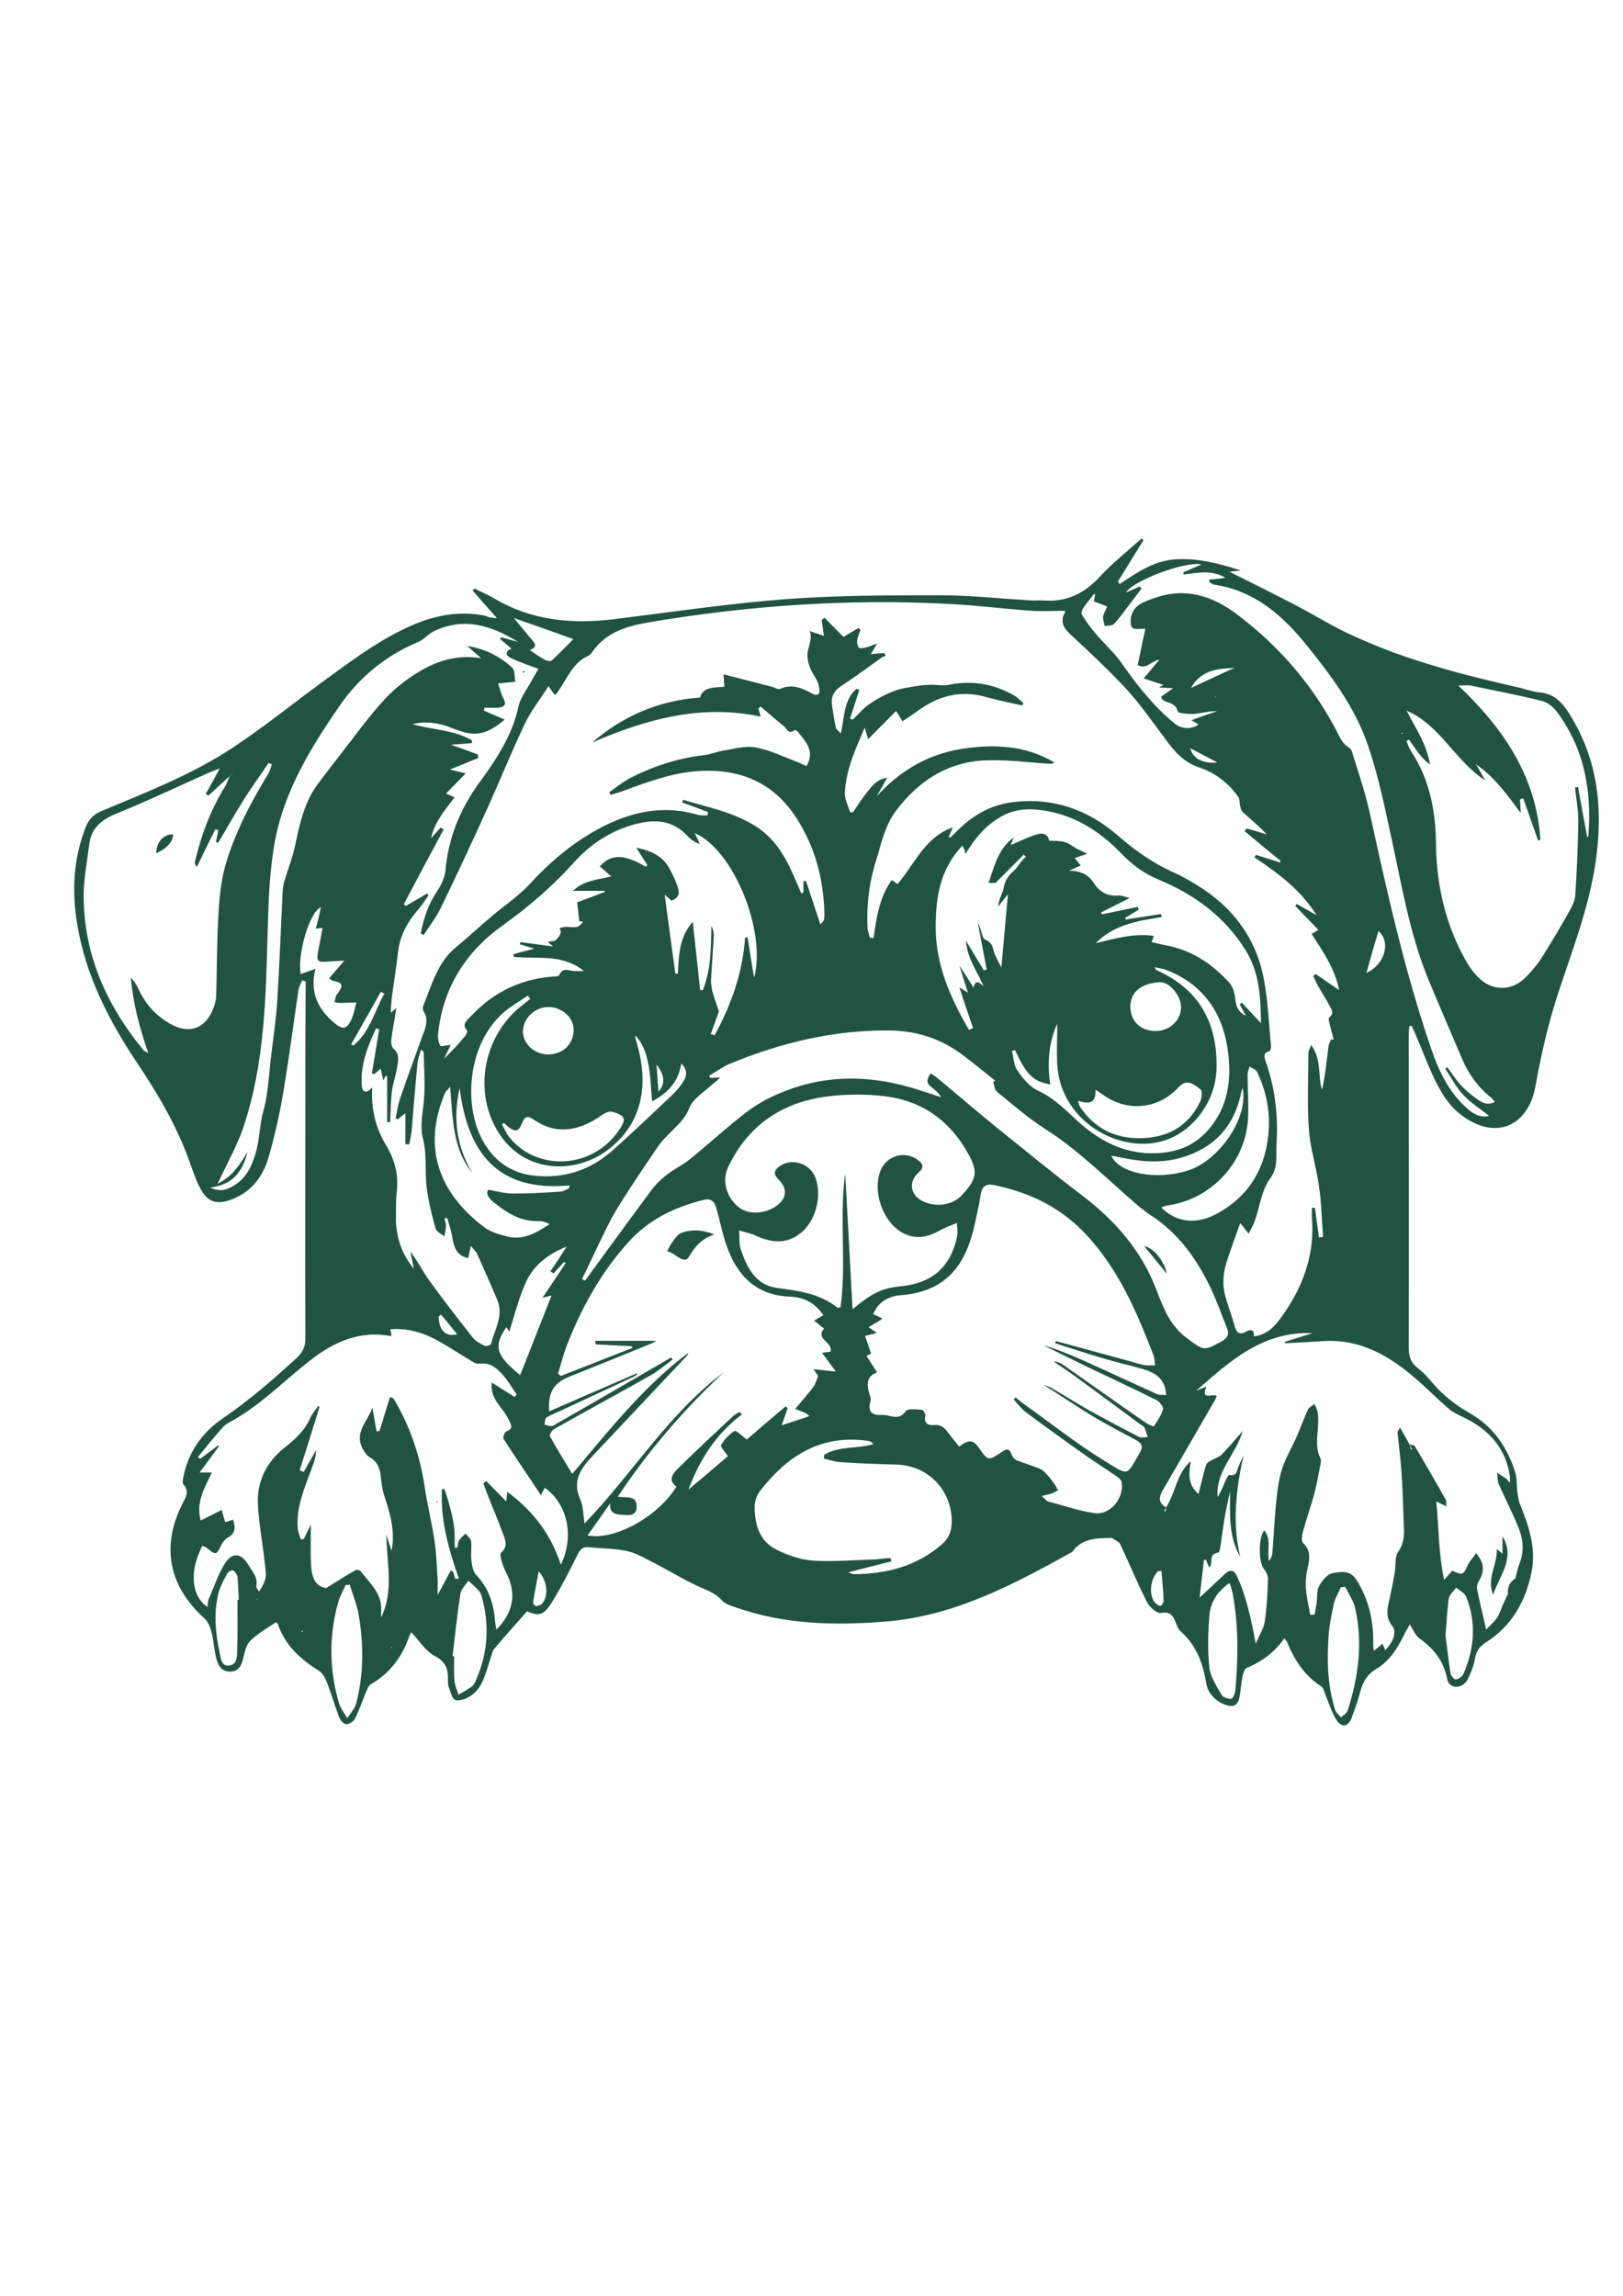 <?xml version="1.0" encoding="utf-8"?>
<!-- Generator: Adobe Illustrator 24.2.3, SVG Export Plug-In . SVG Version: 6.00 Build 0)  -->
<svg version="1.1" id="Layer_1" xmlns="http://www.w3.org/2000/svg" xmlns:xlink="http://www.w3.org/1999/xlink" x="0px" y="0px"
	 viewBox="0 0 595.3 841.9" style="enable-background:new 0 0 595.3 841.9; fill: #215342;" xml:space="preserve">
<g>
	<path d="M182.3,226.7c-3.4-3.8-6.2-7-8.9-10.1c0.2-0.3,0.4-0.5,0.6-0.8c2.3,1.2,4.8,2.2,7,3.5c14,8.4,29.1,9.7,44.8,7.7
		c20.9-2.6,41.7-5.7,62.7-7.3c18.8-1.4,37.8-1.4,56.6-1.4c11.1,0,22.3,1.3,33.4,1.9c1.4,0.1,2.7-0.1,4.1,0
		c8.5,0.7,15.1-2.5,20.8-8.7c4.7-5.1,10.2-9.4,15.3-14c0.2,0.2,0.5,0.4,0.7,0.6c-3.1,5.1-6.3,10.1-9.4,15.2c0.2,0.3,0.5,0.6,0.7,0.9
		c6.4-4.3,12.7-8.7,20.8-9.1c7.9-0.4,15.3,1.4,23.6,4.1c-2.1,0.2-3.3,0.4-4.1,0.5c7.6,3.8,15.5,7.7,23.2,11.7
		c7.4,3.8,14.4,8.3,22,11.7c19.5,9,40.3,14.4,61.2,19.1c2.4,0.6,4.8,1.5,7.3,1.7c5.4,0.5,8.3,3.7,11,8c10.6,16.9,12.4,35.3,9.5,54.6
		c-2.5,16.7-8.6,32.2-13.8,48.1c-3.6,11-6.2,22.4-8.2,33.7c-2.7,14.8-14.6,19.9-26.8,10.9c-5.4-3.9-8.4-9.5-11.1-15.3
		c-2.2-4.9-4.1-9.9-6.2-14.8c-0.4-1-0.9-1.9-1.3-2.9c-0.3,0-0.6,0.1-0.9,0.1c-0.1,1.2-0.2,2.3-0.2,3.5c0,38.1,0.1,76.3,0,114.4
		c0,3.1,0.7,5.5,3.2,7.4c1.8,1.4,3.4,3,4.9,4.8c4,4.9,8.8,8.7,14.4,11.9c8.4,4.8,13.6,12.3,16.5,21.4c0.8,2.4,0.5,5.1,0.9,7.7
		c0.2,1.3,0.3,2.7,0.8,3.9c3.3,8.2,6.2,16.4,4.3,25.5c-2.2,10.5-7.2,19.4-16.4,25.3c-2.4,1.5-3.8,3.2-4.3,6.1
		c-0.4,2.6-1.5,5.3-2.7,7.7c-1.9,3.6-6.8,3.6-7.5-0.2c-1.3-6.7-4.9-11.1-10.2-14.9c-1.4-1-2.2-3.1-3.5-5.1c-0.7,1.3-1.2,2.2-1.7,3
		c-2.6,5.3-5.4,10.3-10.7,13.4c-3.2,1.9-4.9,4.8-5.8,8.4c-0.8,3.2-2,6.3-3.1,9.4c-1.2,3.3-3.6,3.8-5.5,1c-1.8-2.7-2.7-6-4-9
		c-0.5-1.2-0.8-2.9-1.7-3.5c-6.2-3.9-9.8-9.7-12.5-16.2c-0.2-0.4-0.5-0.7-1-1.4c-3.6,5.1-8.3,8.6-13.9,10.9c-0.8,0.3-1.2,2-1.5,3.1
		c-0.5,2.6-0.6,5.2-1.1,7.8c-0.6,2.9-2.5,3.6-5.1,2.6c-3.8-1.4-6.5-4.3-7.1-8.1c-1.2-7.3-3.7-13.9-9.4-18.9
		c-0.7-0.6-1.1-1.5-1.4-2.3c-1.1-2.5-1.6-5.2-5.8-4.4c-1.5,0.3-4.3-2.3-5.2-4.2c-3.5-6.9-6.4-14-9.7-21c-0.5-1-2-1.5-3-2.3
		c-0.1,0-0.2,0-0.3,0c-5.3,0.1-10.7,0-14.3,5.1c-21.4,11.9-43,23.4-67.9,25.5c-18.9,1.6-37.8,1.2-56-5.3c-1.7-0.6-3.6-1.2-4.7-2.5
		c-2.6-2.9-6-3.8-9.3-5.4c-5.1-2.4-10-5.4-15-8c-3.4-1.7-6.8-3.8-10.4-4.6c-4.5-1-9.3-0.9-13.9-1.4c-2.4-0.3-3.3,0.8-4.3,2.8
		c-3,6-6,12-9.5,17.6c-3,4.7-4.7,4.9-9,3.1c-4.1,4.7-8.1,9.1-11.9,13.6c-0.8,0.9-1,2.2-1.4,3.4c-1,2.9-1.7,5.9-3,8.7
		c-0.9,2-2.4,4-4.2,5.2c-1.6,1.1-4.1,2.1-5.8,1.6c-1.2-0.4-1.8-3.2-2.5-5c-0.2-0.6-0.2-1.4-0.2-2c0.1-3.9-0.5-6.9-4.8-9.1
		c-3.4-1.8-5.7-5.6-8.6-8.7c-0.2,0.3-0.5,0.7-0.7,1.2c-2.6,7.6-7,13.7-14.1,17.8c-1,0.6-1.5,2.1-2,3.3c-1.3,3.1-2.4,6.4-3.9,9.4
		c-0.5,1-2.2,2.1-3.2,2c-1-0.1-2.2-1.5-2.6-2.6c-1.6-4.1-2.8-8.4-4.4-12.5c-0.6-1.6-1.5-3.5-2.9-4.4c-6.7-4.2-12.4-9.2-15.1-17
		c-0.1-0.4-0.6-0.7-0.8-0.9c-3.2,2.2-6.6,4.1-9.3,6.7c-1.5,1.4-2.1,4-2.6,6.1c-0.6,2.8-1.6,5.2-4.8,5.3c-3.2,0.1-4.6-2.3-5.2-5
		c-0.8-3.1-0.9-6.3-1.7-9.4c-0.5-1.8-1.2-3.8-2.5-5c-13.2-11.8-16.1-26.5-8.2-42.1c1.2-2.4,2.7-4.5,0.4-7.1c-0.5-0.6-0.2-2,0-2.9
		c1.8-9.2,7.1-16.4,14.6-21.5c9.7-6.6,18.4-14.2,26.9-22c2.2-2.1,3.2-4,3.2-7c-0.1-31,0-62,0-92.9c0-11.5,0-23,0.1-34.5
		c0-1.2,0-2.4,0-3.7c-0.4-0.1-0.9-0.3-1.3-0.4c-0.4,1.1-1.1,2.3-1.3,3.4c-1.8,12.2-3.4,24.4-5.4,36.5c-1.4,8.4-3.2,16.8-5.6,25
		c-2,7-6.3,12.7-13.4,15.4c-5.9,2.3-9.3,0.9-12-4.7c-1.4-2.8-2.4-5.9-3.5-8.9c-4.6-12.9-11.3-24.5-18.9-35.8
		c-10.6-15.8-19.3-32.5-22.4-51.6c-2-12.1-1.4-24,3.2-35.6c1.1-2.8,2.9-4.6,5.8-5.8c16.5-6.9,33.3-13.4,48.2-23.3
		c12.1-8,23.4-17.3,35.2-25.8c10.1-7.4,20.2-14.8,31.9-19.6c8.3-3.4,16.9-4.7,25.8-2.8C179.1,226.5,180.2,226.5,182.3,226.7z
		 M351.9,354.1c1.7,2.6,3.4,5.2,5.2,8.1c0.7-3.3,2.2-1.8,3.7-0.5c-2.4-5.5-6-10.2-6.5-16.7c2.4,4,4.5,7.4,6.6,10.9
		c0.6-0.2,0.4-0.2,1-0.4c-1.1-5.7-2.2-11.4-3.2-17c1.3,2.1,1.4,5.6,2.7,6.1c3,1.2,2.7,3.6,3.6,5.6c0.6,1.4,1.3,2.7,2.3,4.6
		c0.8-9.3,1.6-17.7,2.4-26.9c-1.6,2-2.6,3.3-3.6,4.6c0.2-2.5,1.4-4.5,2-6.6c0.1-0.2,0.1-0.4,0.1-0.6c0.4-2.4,1.9-4.5,3.8-6.1
		c1.6-1.4,2.5-3.7,4.3-5c-0.3-0.3-0.5-0.5-0.8-0.8c-3.5,3.5-6.9,7-10.4,10.4c-1,0-1.6,0-2.5,0l0,0c2.1-6.1,3.5-12.5,9.2-16.7
		c-0.4,0.9-0.7,1.9-1.1,2.8c3.2-1.3,6.1-2.8,9.2-3.8c2.2-0.7,4.5-0.6,4.9,2.2c2.1,0.1,4,0,5.7,0.5c1.5,0.4,2.8,1.5,4.2,2.3
		c1.1,0.6,2.3,1.1,4.1,2c-2.1,0.7-3.3,1.1-4.6,1.6c0.8,0.9,1.4,1.7,2.2,2.7c-1.4,0.6-2.4,1.1-4.3,1.9c4.4,0.1,7.1,1.4,9.2,4.7
		c1.9,3,5,4.8,8.9,4.4c1.1-0.1,2.3,0.5,4.2,0.9c-4,2-7.3,3.7-10.5,5.3c0.1,0.4,0.1,0.3,0.3,0.7c4.4-0.9,8.7-1.8,13.1-2.7
		c0.2,0.6,0.2,0.4,0.4,1c-1.7,1-3.4,2-5,3c0.1,0.3,0.1,0.3,0.2,0.6c4.3-0.7,8.6-1.3,12.9-2c0.1,0.4,0.2,0.7,0.3,1.1
		c-8.8,1.4-17.6,2.8-24.2,9.6c7-1.7,13.8-3.7,21.3-2.7c-0.3,0.9-0.5,1.5-0.8,2.3c1.8,0.4,3.3,0.8,4.9,1.1
		c9.6,1.7,17.3,6.8,23.7,13.9c1.3,1.5,1.9,4,2.1,6c0.3,2.7,1.2,4.8,3.9,6c-0.8-1.4-1.5-2.8-2.3-4.2c0.5-0.4,0.3-0.2,0.8-0.6
		c2.1,2.3,4.3,4.6,7,7.5c-0.1-9.8-0.6-18.7-5.6-26.7c-7.7-12.4-18.8-20.5-32.1-26c-5.2-2.2-9.6-5.4-13.5-9.5
		c-8.5-8.8-18.6-15-31.2-16.1c-4.5-0.4-8.7,0.2-12.8,2.5c-5.7,3.2-9.6,7.8-13.2,13.8c-0.2-1-0.2-1.4-0.4-1.7
		c-0.1-0.4-0.4-0.7-0.7-1.4c-8.3,8.7-9.8,19.1-9.8,30c0,13.9,5.5,26,12.2,37.6c0.9-0.4,0.6-0.3,1.5-0.7c-1.6-4.8-3.3-9.6-5-14.9
		c1.1,0.7,1.9,1.2,3.1,1.9C353.8,360.3,352.9,357.2,351.9,354.1L351.9,354.1z M202.9,345.1c0.8,0.4,4.1-3.4,2.2-4.5
		c2.9-2,6.7,1.4,8.7-2.7c-0.9,0-1.5,0-1.3,0c-0.3-2.2-0.5-4.2-0.8-7c2.8-1,6.4-2.4,10.1-3.8c0-0.1,0-0.3,0-0.4c-3.9,0-7.7,0-11.6,0
		c3.7-3.7,8.5-4,14-5.3c-1.8-1.6-3.2-2.8-4.2-3.7c5.3-5.9,11.2-3,17,0.2c0.1-0.3,0.3-0.5,0.4-0.8c-1.3-1.9-2.5-3.9-4-6.2
		c6,1.1,10.3,3.5,12.6,8.5c0.7,1.4,1.5,2.8,2,4.3c1,2.5,2.1,5.2-1.7,6.6c-0.6-0.5-1.2-1.1-2.5-2.2c1.4,10.2,2.6,19.6,3.9,28.9
		c0.3,0,0.6,0.1,0.9,0.1c0.5-6.3,0.2-12.9,5.5-19.1c1,8.9,1.8,17,2.7,25.1c0.3,0,0.7,0,1,0c3-7.5,3-15.5,3.1-23.5
		c0.7,1.3,1,2.7,0.9,4c-0.3,5.2-0.7,10.4-1,15.7c-0.1,1.3,0.2,2.6,0.4,3.9c0.2,1.1,0.7,2.2,1,3.3c0.4,1.2,0.8,2.5,1.5,4.4
		c-0.8,2.2-1.9,5.2-3,8.3c0.5,0.2,1,0.3,1.4,0.5c6.1-11.2,10.3-22.9,11.2-35.9c0.3,0,0.6,0,0.9-0.1c0.8,4.9,1.5,9.7,2.4,14.9
		c4.6-17.3-7.7-47.1-21.8-53.1c0.7,1.4,1.3,2.7,1.9,4c-2.1-0.7-3.5-1.8-4.7-3.1c-4.8-5.1-10.6-6-17.2-4.6
		c-9.8,2.2-17.9,7.3-24.5,14.7c-7.8,8.7-16.6,16.2-26.1,23c-13.5,9.7-21.7,22.8-23.5,39.5c-0.2,1.5,0.1,3.2,0.8,4.5
		c0.2,0.4,2.4-0.2,3.8-0.3c-0.8,1.7-1.6,3.3-2.4,5c2.9-2.7,5.5-5.6,7.9-8.5c0.4-0.5,0.7-1.5,0.5-1.8c-2.1-2.4,0.1-3.8,1.3-5.1
		c7.9-8.5,17.6-13.5,29.3-14.6c1.1-0.1,3,0,3.2-0.6c1.3-3,3.5-1.6,5.5-1.5c1,0,1.9,0,3.6,0c-8.1-6.5-17.3-4.3-25.8-5.2
		c0-0.3,0-0.7,0-1c2.2-0.6,4.4-1.2,7.6-2c-2.4-0.7-3.9-1.2-5.3-1.6c0.1-0.3,0.1-0.5,0.2-0.8c4,0.5,8,1.1,12,1.6
		c-0.5-0.4-1.1-0.9-2-1.7C201.8,345.2,202.4,345.2,202.9,345.1z M76.4,291.8c-0.3-0.2-0.6-0.4-0.9-0.7c1.6-2.9,3.2-5.7,5.1-9.3
		c-1.9,0.7-3.1,1.2-4.3,1.7c-11.2,5-22.3,10.3-33.7,14.9c-5.4,2.2-9.2,5.3-9.9,11.4c-0.7,6-1.9,11.9-2,17.9
		c-0.2,21.9,8.2,40.7,21.9,57.4c0.2,0.3,0.7,0.4,1.8,1.1c-3.3-9.5-5.6-18.3-6.4-27.6c1.2,1.1,2,2.4,2.6,3.7
		c2.3,5.1,5.6,9.2,10.4,12.3c7.9,5.2,14.6,3.1,17.6-5.8c0.4-1.2,0.7-2.4,0.7-3.7c0.3-9.8,0.2-19.6,0.8-29.3
		c0.3-6.1,0.9-12.3,2.5-18.2c3.5-12.2,9.4-23.4,16-34.2c0.5-0.9,0.7-2,1.1-3.1c-0.4-0.2-0.8-0.4-1.2-0.5c-3.2,4.8-6.6,9.4-9.6,14.3
		c-3.1,4.9-5.9,10-8.9,15c-0.3-0.1-0.5-0.3-0.8-0.4c0.3-1.4,0.6-2.8,0.9-4.2c-0.4-0.1-0.7-0.3-1.1-0.4c-2.3,4.6-4.6,9.2-6.8,13.8
		c-0.7-0.8-0.8-1.4-0.7-1.9c2.3-9.7,5.7-18.9,11-27.5c0.7-1.1,1.1-2.4,1.6-3.7c0.5-0.5,1-0.9,1.5-1.4
		C85.3,283.5,79,289.5,76.4,291.8z M382.7,507.8c1,0.4,2.2,0.7,3.1,1.3c4.5,2.6,9,5.4,13.5,8c6.1,3.4,12.2,6.6,18.4,9.8
		c0.9,0.5,2.2,0.1,3.3,0.1c-0.4-1.1-0.7-2.3-1.2-3.4c-0.2-0.5-0.8-0.8-1.3-1.1c-8.1-6-16.1-11.9-24.2-17.8c-2.6-1.9-5.2-3.6-7.8-5.4
		c1.5,0,2.6,0.6,3.6,1.3c10.1,7.1,20.1,14.2,30.2,21.2c0.9,0.6,2.8,1.4,2.9,1.3c1.3-2,2.8-4.1,3.4-6.4c0.2-0.8-1.3-2.7-2.5-3.3
		c-8.4-4.2-16.8-8.1-25.2-12.1c-5.4-2.6-10.8-5.3-16.2-8c5.3,1.6,10.4,3.7,15.5,6c8.7,3.9,17.4,8,26.1,11.9c1,0.5,2.3,0.3,3.5,0.4
		c-0.2-1.1-0.3-2.3-0.7-3.4c-1.4-3.7-4.6-5.2-8.1-6.2c-4.6-1.3-9.3-2.4-13.8-3.7c-6.1-1.8-12.2-3.8-18.2-5.7
		c0.1-0.3,0.2-0.5,0.3-0.8c9.3,2.5,18.6,5.1,27.9,7.6c1.5,0.4,3.1,1,4.6,1.2c1.3,0.2,2.6,0.1,3.9,0.1c-0.2-1.3-0.2-2.7-0.7-3.9
		c-1.3-3.5-2.8-7-4.2-10.5c-5-11.9-11-23.2-19.8-32.9c-9.3-10.3-21-16.1-34.4-18.8c-3-0.6-4.4,0.4-4.9,3.5
		c-0.7,4.5-1.7,8.9-2.8,13.4c-3.7,14.4-11.6,22.4-26.8,23.5c-1,0.1-2,0.3-3,0.6c-3.2,1-5.5,3.1-6.8,6.3c1.1,0.5,2,1,3.4,1.7
		c-1.9,1.2-3.4,2.1-5.1,3.1c1,0.7,1.8,1.3,3,2.1c-2.1,0.6-3.4,0.9-4.3,1.1c0.8,2.3,1.5,4.4,2.2,6.5c-0.8,0.4-1.5,0.7-1.7,0.8
		c1.4,2.1,2.6,4.1,3.9,6.1c-3.5,1.2-3.7,3.7-3.2,6.5c0.3,1.3,1.1,2.8,0.8,4c-1.3,4.5,1.1,5.3,4.7,5.1c0.7,0,1.4,0.2,2,0.3
		c2.4,0.5,4.3,1,6.2-1.7c0.8-1.1,3.9-0.6,5.9-0.5c0.5,0,1.5,1.6,1.3,2.2c-0.7,3,1.4,3.6,3.2,3.4c2.5-0.3,3.8,1,5.1,2.7
		c1.3,1.7,2.7,3.5,4.1,5.2c3.5-2.7,5.2-2.5,7.2,0.4c3.4,4.9,3.4,4.9,8.4,1.6c1.6-1.1,2.8-1.6,3.6,0.8c0.3,0.9,1.1,1.9,1.9,2.2
		c2.7,1.1,5.5,1.9,8.2,3c1,0.4,1.9,1.1,2.6,1.9c1.1,1.2,2.2,2.6,3.1,3.9c0.5,0.7,0.8,1.5,1.3,2.2c-0.8,0.4-1.5,0.9-2.3,1.2
		c-1,0.3-2,0.5-3.7,0.9c1.2,1,1.6,1.8,2.3,2c5.7,1.5,11.3,3.5,17.1,4.3c5.8,0.8,10.9-5.6,9.9-11.4c-0.1-0.7-1-1.5-1.7-2
		c-3.6-2.5-7.4-4.9-11-7.4c-7.5-5.3-15-10.7-22.4-16.2c-1.7-1.3-3-3.1-4.5-4.7c0.2-0.2,0.4-0.5,0.7-0.7c0.9,0.7,1.9,1.5,2.8,2.2
		c10,7.1,19.6,14.8,30.1,21.2c9,5.5,7.6,5.4,12.7-3.2c1.3-2.2,0.7-3.4-1.4-4.6c-5.7-3-11.5-6.1-17-9.4
		C393.9,515.1,388.3,511.3,382.7,507.8L382.7,507.8z M427.7,552.8c3.5-5.3,3.8-12.4,9.1-17c-0.7,4.3-1.4,8.4,2.8,12.1
		c0.4-1.7,0.8-3.1,1.1-4.4c0.6-2.2,1-4.4,1.8-6.5c0.2-0.6,1.2-1.1,1.9-1.5c1.2-0.7,2.7-1.1,3.7-2.1c2.7-2.7,5.1-5.7,7.7-8.6
		c-2.4,8.5-10,14.7-9.2,24.2c1.3-1.9,2-4,2.9-6c0.3-0.8,1.1-2.1,1.4-2.1c2.8,0.6,2.7-1.6,3.4-3.2c0.6-1.4,1.2-2.7,1.8-4
		c-2.7,12.4-4.2,24.7-1.2,37.2c-4.3-7.4-3.8-15.6-3.7-23.8c-1.6,6.1-2.5,12.2-3.3,18.3c-0.2,1.4-0.5,3.9-1.1,4
		c-3.2,0.4-2.2,2.9-2.7,4.6c-0.1,0.3-0.4,0.5-0.6,0.8c-0.4-1-0.8-1.9-1.1-2.8c-0.3,0-0.5,0-0.8,0c-0.6,4.9-1.1,9.9-1.6,13.9
		c2.9-2.7,6.1-5.7,9.4-8.8c1.8-1.7,3.3-1.3,4.3,0.9c3.5,7.6,5.2,15.7,6.9,24.8c1.2-3,2.9-5.5,3.3-8.2c0.8-5.2,1-10.4,1.2-15.6
		c0-1.2-0.7-2.6-1.5-3.6c-2-2.6-2.1-11.3,0.1-14.2c2.9,3.5,0.8,7.6,1.8,11.3c0.7-1,1.1-2,1.2-3c0.5-6.6,0.8-13.1,1.5-19.7
		c0.4-3.8,0.9-7.7,2.1-11.3c1.3-3.9,3.5-7.6,5.2-11.4c1.5-3.4,2.8-7,4.3-10.3c0.4-0.8,1.6-1.3,2.4-1.9c0.4,1,0.9,2,1.1,3
		c1,5.6-1.7,11.5,1.1,17.1c0.2,0.4,0.1,1.1,0,1.7c-0.7,3.7-1.4,7.4-2.3,11c-1.3,4.8-3,9.5-4.3,14.4c-0.3,1.2-0.5,3.2,0.2,3.8
		c2.8,2.7,2.4,5.6,1.7,8.8c-0.6,2.5-0.9,5.2-0.7,7.8c0.2,3.2,1,6.4,1.6,9.7c0.5,0,1.1-0.1,1.6-0.1c0.2-1.4,0.5-2.7,0.7-4.1
		c0.3-2.1,0-4.6,0.9-6.3c1.1-2,3.1-4.5,5-4.8c2.9-0.5,6.4-1.2,8.7,2.4c4.7,7.4,6.4,15.5,6.2,24.1c0,0.6,0.1,1.2,0.2,2
		c1.2-1,2.2-1.7,3.2-2.6c0.4,0.9,0.7,1.6,1,2.4c3-3.1,4.3-6.8,2.6-8.9c-2.7-3.3-1.8-6.6-1-10c0.7-3.2,1.3-6.4,1.9-9.7
		c0.4-2.6-0.1-5.7,1.3-7.6c2.2-3.2,2.2-6.4,2-9.7c-0.2-6.2-0.4-12.4-0.8-18.6c-0.3-5.1-1-10.3-1.5-15.4c0-0.4,0.4-0.8,0.9-1.8
		c1.4,2.4,2.5,4.3,3.5,6.2c0.2,0.6,0.4,1.3,0.5,1.9c0.1-0.1,0.2-0.1,0.4-0.2c-0.3-0.6-0.6-1.1-0.9-1.7c0.7,0.2,1.7,0.2,1.9,0.6
		c3.9,6.5,7.7,13.1,11.4,19.7c0.3,0.6,0.1,1.4,0.2,2.4c-1.2-0.6-2.1-1-3.7-1.8c1,9.7,0.8,19,2.9,28.8c1.5-1.8,2.3-2.6,3-3.4
		c3.9,1.8,4,1.6,5.8-2.3c0.7-1.4,1.9-2.6,2.9-4.1c3.1,3.5,3.1,6.7,1.1,10.1c-0.5,0.8-0.9,1.9-0.8,2.7c1,5.1,2.3,10.2,3.4,15.2
		c1-1.1,2.7-2.5,3.9-4.2c1-1.4,1.5-3.2,2.2-4.8c0.6-1.4,1.3-2.7,1.9-4.1c-0.3-2.8,1.1-4.7,2.7-5.6c0.6-2.4,0.9-3.8,1.4-5.1
		c1.8-4.4,1.6-8.8,0-13c-2.2-5.6-5-10.9-7.4-16.4c-0.6-1.3-0.5-2.9-0.7-4.3c1.1,0.7,2.3,1.4,3.3,2.1c0.4,0.3,0.7,0.8,1.4,1.6
		c0-1.3,0.1-1.9,0-2.5c-1.5-10.1-7.5-16.8-16.3-21.2c-2-1-4.2-1.9-5.9-3.3c-4.2-3.6-8.1-7.6-12.3-11.2c-9.7-8.4-20.3-14.6-33.8-13.8
		c-4.7,0.3-9.4,0.6-14.1,0.8c-0.1-0.2-0.1-0.3-0.2-0.5c3.4-1.1,6.8-2.1,10.2-3.2c-18.1-0.8-30.3,10.2-42.6,21.1
		c1.1-0.5,2.2-0.9,3.7-1.5c-2.3,5.5,2.6,2.2,3.8,3.5c-0.3,0.5-0.4,0.9-0.6,1.3c-6.4,11-12.7,22.1-19.1,33
		C424.8,549.3,425,551.3,427.7,552.8c-0.2,0.5-0.5,0.9-0.7,1.4c0.2,0,0.3,0.1,0.5,0.1C427.6,553.8,427.6,553.3,427.7,552.8z
		 M151.8,465.3c-0.4-2.1-0.8-4.3-1.3-6.4c2.6,3.5,4.5,7.2,6.9,10.6c5.1,7.1,10.5,14,15.9,20.9c1.1,1.4,2.8,2.3,4.4,3.1
		c0.6,0.3,2.3-0.2,2.4-0.7c1.4-5.3,4.7-10.4,2.3-16.1c-2.4-5.7-4.9-11.3-7.4-16.9c-0.4-0.9-1.3-1.6-2.3-2.9c-0.4,2-0.7,3.2-1,4.5
		c-4.7-1.1-5.3-4.6-5.9-8.3c-0.4-2.2-1.2-4.4-1.8-6.5c-0.3,0.1-0.7,0.2-1,0.3c0.2,0.8,0.6,1.7,0.6,2.5c-0.1,1.4-0.4,2.7-0.6,4
		c-1.1-0.9-2.8-1.6-3.2-2.8c-1.4-5-2.7-10-3.3-15.2c-0.7-5.9,0.1-12-1.3-17.6c-1.3-5.1-0.1-9.5,0.3-14.3c0.5-5.9,0-11.8-0.1-17.7
		c0-0.1-0.3-0.3-1-0.9c-0.5,2-1.2,3.6-1.3,5.3c-0.8,8.2-1.4,16.3-2.1,24.5c-0.2,1.7-0.6,3.3-0.9,5c-0.5,0-0.9-0.1-1.4-0.1
		c0-3.7,0-7.3,0-11.4c-1.4,1.1-2.1,1.7-2.8,2.3c-0.3-0.1-0.5-0.3-0.8-0.4c0.5-2.3,0.8-4.6,1.5-6.8c2.5-7.4,5.3-14.8,7.9-22.2
		c1.2-3.4,3.1-6.7,0.8-10.4c-0.3-0.5-0.2-1.4,0-2c3.1-7.5,5.1-15.6,11.8-21.2c4.6-3.8,8.9-7.8,13.4-11.6c4.7-4,9.9-7.4,14-11.9
		c6.7-7.3,14-13.6,22.5-18.6c12.1-7.1,24.9-10.7,38.9-6.6c1.1,0.3,2.4,0.2,3.6,0.2c0.1-0.4,0.2-0.8,0.2-1.2
		c-3.2-1.2-6.3-2.4-9.5-3.5c0.1-0.3,0.3-0.7,0.4-1c9.3,2.9,18.8,4.5,27.3,10.2c8.8,5.9,12.1,15.1,16,24.1c0.3-0.1,0.5-0.2,0.8-0.3
		c0-1.4,0-2.7,0-4.1c0.3-0.1,0.6-0.1,0.9-0.2c1.7,5.2,3.5,10.4,5.3,16c0.8-0.8,1.1-1.1,1.2-1.3c0.2-0.8,0.3-1.6,0.3-2.4
		c-0.3-12.9-3.4-24.9-10.6-35.8c-8.2-12.4-20-17.4-34.4-16.8c-9.9,0.4-19.2,3.8-28.4,7.2c-1.6,0.6-3.3,1.1-5,1.6
		c-0.2-0.3-0.4-0.7-0.5-1c2.6-1.8,5-3.8,7.7-5.2c8.6-4.4,17.6-7.3,27.3-8.4c2.2-0.3,4.4-1.2,6.6-1.6c4-0.6,8.2-1.9,12-1.2
		c5.5,1,10.7,3.6,16,5.6c1,0.4,1.9,0.9,2.7,1.3c3.3-5.7-0.4-9.1-3.2-12.7c-0.2-0.3-0.9-0.7-1.1-0.6c-2.3,1.9-2.9-0.6-4.1-1.5
		c-2.9-2.3-5.6-4.7-8.4-7.1c-0.3,0.2-0.5,0.5-0.8,0.7c0.2,0.9,0.5,1.8,0.8,3c-22-4.7-42.1,1-61.8,9.5c11.3-9.7,24.3-15.4,39.6-16.5
		c1.1-4.1,5.3-3.5,8.9-4c-0.1-1.3-0.2-2.4-0.3-4.5c6.4,1.6,12.1,3.1,17.9,4.6c1,0.3,2.2,1.1,2.9,0.7c4.3-1.9,8-0.3,11.6,1.7
		c2,1.1,3.1,0.5,2.7-2c-0.2-1-0.4-2-0.9-2.9c-1.5-2.6-3-4.6-3.4-8.1c-0.4-3.7,2.1-6.2,0.8-9.9c2.1,0.8,3.5,1.2,5.2,1.8
		c-0.3-2.3-0.6-4.1-0.8-5.9c0.4-0.2,0.7-0.5,1.1-0.7c2.2,2.3,4.5,4.5,6.9,7c1.4-0.9,3.5-2.1,5.5-3.3c0.2,0.2,0.5,0.5,0.7,0.7
		c-0.4,1.3-1,2.5-1.2,3.8c-0.1,0.9,0.1,2.1,0.6,2.7c0.4,0.4,1.6,0.2,2.4,0c1.2-0.3,2.4-0.8,4.3-1.5c-1,1.7-1.6,2.7-2.3,3.9
		c1.9-0.2,3.4-0.3,4.9-0.4c0.2,0.3,0.4,0.7,0.6,1c-0.5,0.2-1.1,0.3-1.6,0.7c-4.9,3.5-9.7,7.1-14.8,10.4c-2.7,1.8-3.8,4.1-3.3,7.2
		c0.4,2.7,0.8,5.4,1.4,8.1c0.1,0.5,0.7,0.9,1.8,2.1c1.4-6.2,1.1-12.5,5.8-16.4c0.3,0.1,0.7,0.3,1,0.4c-1.1,3.5-2.3,7-3.4,10.5
		c0.3,0.1,0.6,0.3,1,0.4c2-1.9,3.8-4.2,6.1-5.7c2.9-2,6.1-3.7,9.4-4.9c2.7-1,5.6-1.3,8.5-1.8c1.5-0.3,3.1-0.3,4.7-0.4
		c2.2,0,4.5,0.5,6.7,0c8.4-1.7,16.3-0.3,23.7,3.9c1.3,0.7,2.3,1.9,3.5,2.8c-0.2,0.3-0.3,0.6-0.5,0.9c-4.4-1-8.8-1.8-13.2-3.1
		c-9.2-2.6-17.3-0.5-24.8,4.9c-1.9,1.4-3.9,2.7-5.9,4c-0.7-1.2-1.3-2.1-2.3-3.8c-3.6,3.6-6.8,6.9-10.3,10.4
		c-0.4-1.4-0.7-2.4-1.2-4.3c-3.6,8.3-6.9,15.6-7.3,23.9c-0.1,2.4,1.2,4.8,1.9,7.2c0.4,0,0.7,0,1.1-0.1c1.7-2.4,3.2-4.9,5-7.1
		c1.8-2.1,3.3-4.8,7.5-5.5c-1.5,2.7-2.7,4.8-3.8,6.8c8.4-9.3,18.6-15.3,30.8-17.3c11.8-1.9,23.6-1.5,34.3,4.9
		c-0.6,0.5-1.1,0.5-1.7,0.5c-7.6-0.5-15.2-1.5-22.8-1.3c-14.3,0.4-25.2,7.4-33.7,18.7c-4,5.4-5.2,11.8-7.1,17.9
		c-2.6,8.1-3.6,16.4-3.2,24.9c0.1,1.2,0.6,2.4,0.9,3.6c0.4,0,0.9,0.1,1.3,0.1c1.1-7.4,2.1-14.9,6.7-21.3c0.7,0.5,1.4,1,2.1,1.5
		c6.3-7.3,9.9-17.1,20.3-20.8c-0.6,1.4-1.1,2.5-1.6,3.7c0.5-0.1,0.8,0,0.9-0.2c0.5-0.4,1-0.9,1.5-1.4c5.7-6,12.5-10.2,20.9-11.3
		c14.8-1.9,27.7,2.6,38.8,12.2c6.2,5.4,12.8,10.1,20.4,13.5c3.8,1.7,7.5,3.9,11,6.2c11.9,8,19.6,19,22.2,33.1
		c1.5,8,1.8,16.3,2.6,24.4c0.1,0.7-0.3,1.9-0.8,2c-2.3,0.6-1.6,2.2-1.2,3.5c3.5,9.9,4.7,20.2,4,30.6c-0.3,4.2,0.8,8.3-2.4,12.6
		c-3.1,4.2-3.7,10.2-5.5,15.3c-0.6,1.7-1.5,3.2-2.3,4.8c-1-1.3-2.1-2.6-3.1-3.9c-1.5,4.2-3.1,8.6-4.6,13.1
		c-1.7,4.8-2.2,9.7-0.6,14.7c1,3.3,2.2,6.5,3.1,9.8c0.7,2.5,1.6,3.7,4.3,2.2c1.8-1,3-0.6,2.8,1.8c5.8-0.8,8.5-4.7,11.5-9.1
		c7.1-10.5,10.8-21.7,9.8-34.4c-0.1-1.2,0-2.4,0-3.7c0.4,0,0.7,0,1.1,0c0.5,3.6,1,7.3,1.5,10.9c0.5-0.1,1-0.1,1.5-0.2
		c-0.5-6.2-0.6-12.4-1.5-18.6c-1-7-3.2-13.8-3.7-20.8c-0.7-9.3-0.2-18.6-0.2-28c0-0.8,0.5-1.5,1-3c4,5.5,2.4,11.3,4,16.5
		c1.2-5.4,1.7-10.7,2.4-16.1c0.1-0.9,0.7-1.7,1-2.5c0.3,0.1,0.6,0.1,0.9,0.2c-0.4-1.6-0.9-3.3-1.3-4.9c-0.2-1.1-0.8-2.8-0.4-3.2
		c2.1-1.6,0.8-3.1,0.1-4.5c-1.3-2.5-2.9-4.9-4.3-7.4c-0.6-1.1-1.1-2.2-1.6-3.4c0.3-0.2,0.6-0.5,0.9-0.7c2.6,1.8,5.2,3.6,8.6,5.9
		c-1.7-8.3-6.1-14.3-10.1-20.6c0.7-0.4,1.3-0.8,2.5-1.5c-3-3.1-5.8-5.9-8.5-8.8c0.2-0.2,0.3-0.5,0.5-0.7c2.2,1.2,4.3,2.5,7.3,4.1
		c-6.1-9.6-14.3-15.5-22.8-21.2c0.2-0.3,0.4-0.6,0.6-0.9c2.9,0.9,5.9,1.9,8.8,2.8c0.1-0.2,0.2-0.4,0.2-0.6
		c-4.4-3.6-8.8-7.2-13.2-10.9c0.2-0.3,0.5-0.7,0.7-1c2.5,0.7,4.9,1.4,7.4,2.2c-2.8-3.1-5.8-5.5-8.7-8.1c-0.6-0.5-0.8-1.4-1-2.2
		c-0.3-1.1-0.1-2.5-0.7-3.4c-3.5-5.1-8.5-8.9-14.2-10.8c-5.8-1.9-9.2-5.9-12.5-10.4c-4.6-6.1-8.9-12.4-14-18
		c-6.4-7-13.4-13.5-20.4-20c-2.8-2.6-4.6-4.9-2.4-8.7c0.1-0.1-0.2-0.4-0.2-0.4c-4.5,0-9,0.3-13.3-0.1c-9.5-0.7-19-1.9-28.6-2.4
		c-36.9-2-73.5,0.5-109.9,6.6c-8.4,1.4-16.4,3.5-21.6,11.2c-0.4,0.5-0.9,1.1-1.5,1.3c-4.5,2-6.6,6.1-9,10c-0.8,1.3-1.6,2.5-2.4,3.7
		c-0.2,0.2-0.5,0.3-0.8,0.5c-0.6-0.8-1.1-1.6-2.2-3.2c-3.1,4.9-6.4,9-8.6,13.6c-5,10.5-9.3,21.2-14.1,31.8
		c-5.5,12.1-11.1,24.2-16.9,36.1c-1.7,3.5-4.1,6.5-6.2,9.8c-0.4-0.2-0.7-0.4-1.1-0.6c1.1-5.4,2.7-10.5,5.9-15.3c1.6-2.3,3-5.2,3.2-8
		c1.1-11.8,5.3-22.1,12.2-31.7c6.3-8.6,12.3-17.5,14.6-28.3c0.6-2.9,2.7-5.6,4.2-8.3c1-1.9,2.1-3.7,3.1-5.4c-3.9-1.5-7.1-2.5-10.1-4
		c-1.9-0.9-2.4-2.4,0.2-3.4c-1.4-1.3-2.8-2.4-4.2-3.6c0.1-0.2,0.3-0.4,0.4-0.6c2.1,0.6,4.1,1.1,6.2,1.7c-9.7-6-19.7-9.2-30.7-4
		c-2.2,1-3.8,3.2-6.1,4.1c-12,5.1-21.5,12.9-28.9,23.7c-10.4,15.1-19.9,30.7-23.4,48.9c-2,10.7-2.4,21.7-2.7,32.6
		c-0.7,24.5-1,49-8.9,72.6c-2.1,6.2-5.3,12-8.1,17.9c-0.3,0.7-0.6,1.3-1.4,2.9c5.7-2.8,8.3-7.3,11-11.7c-1.7,6.9-5.2,12.1-13.7,13.1
		c3.8,1.8,6.4,0.7,8.8-0.8c4.3-2.6,6.3-6.7,7.7-11.3c1.7-5.2,1.5-10.7,3-16c1.8-6.4,2-13.2,2.8-19.8c0.8-6.9,1.9-13.8,2.3-20.7
		c0.8-12.9,1.3-25.9,1.9-38.8c0.1-1.7,0.2-3.4,0.7-5c1.3-4.4,3.1-8.8,4-13.3c1.7-8,3.4-15.8,8.4-22.5c2.7-3.6,5.5-7.2,8.3-10.8
		c5.4-6.9,10.5-14.1,16.5-20.5c4-4.2,8.9-7.9,14-10.7c6.3-3.5,13.3-5.2,21-3.9c-1.7-1.5-3.4-3-5.1-4.5c6.4,1,11.9,3.7,16.5,8
		c1,1,0.8,3.4,1.1,5.1c-1.3,0.1-2.7,0.3-4,0.4c-0.5,0.1-1.1,0.1-2.3,0.2c0.7,2,1,3.8,1.9,5.4c1.2,2.2,0.6,3.3-1.7,3.5
		c-1.7,0.1-3.5,0-5.2,0c-0.1,0.4-0.1,0.7-0.2,1.1c2.5,1.1,4.9,2.1,7.6,3.3c-4,3.4-8,5.8-13,5c-2.4-0.4-4.8-1.3-7.1-2.2
		c-4.6-1.8-9.6-2.3-13.6-1.1c7.3,2.1,15.1,2,21.7,5.9c0,0.3,0,0.7,0,1c-2.3,0.2-4.7,0.4-7.7,0.6c3.7,1.3,6.8,2.4,9.9,3.6
		c0,0.4,0.1,0.9,0.1,1.3c-3.5,1.4-6.9,2.8-10.4,4.2c1.6,0.4,3.2,0.8,5.8,1.4c-2.7,2.8-4.9,5.1-7.2,7.4c1.1,0.5,2,0.9,3.1,1.4
		c-3.6,4.8-7.4,9.2-8.6,15c1.2-1.3,2.3-2.6,3.5-3.9c0.4,0.2,0.7,0.4,1.1,0.7c-4.9,9.1-9.8,18.3-14.6,27.4c0.3,0.2,0.5,0.4,0.8,0.6
		c2.6-1.5,5.1-3,7.7-4.5c0.2,0.2,0.4,0.4,0.6,0.6c-1.1,1.5-2,3.1-3.2,4.5c-4.1,4.7-7.3,9.8-8,16.3c-0.6,5.6-1.6,11.2-2.3,16.8
		c-0.2,1.7-0.3,3.4-0.4,5.5c1-0.8,1.4-1.2,2.1-1.7c-0.7,4.3-1.5,8.1-1.9,11.9c-0.1,1,0.2,2.4,0.9,3c2.5,2.3,1.5,5,1.1,7.5
		c-0.4,2.8-1.5,5.6-1.8,8.4c-0.4,3.6-0.4,7.3-0.6,11c-0.4,0-0.7,0-1.1,0c0-5.6,0-11.3,0-16.9c-0.2,0-0.4,0-0.6,0
		c-0.3,0.5-0.5,1.1-0.8,1.6c-0.3-1.3-0.6-2.6-1-4.3c-1.1,1-1.7,1.5-2.3,2c-0.3-0.1-0.6-0.2-0.9-0.3c0.9-5.4,1.8-10.8,2.7-16.2
		c-0.4-0.1-0.8-0.1-1.2-0.2c-3.1,6.6-5.8,13.5-5.2,21c0.2,2.5,1.9,2.9,3.6,0.7c0.1,0.1,0.1,0.2,0.2,0.3c-0.4,7.4,1.2,14.3,5.1,20.8
		c3.2,5.2,4.7,11,3.9,17.3c-0.4,3.6-0.2,7.3-0.3,10.9C145.7,455.3,147.9,460.5,151.8,465.3z M162.1,546.2c0.3-0.1,0.6-0.2,0.9-0.2
		c0.8,2.4,1.6,4.8,2.2,7.3c0.6,2.4,1.2,4.8,1.4,7.3c0.3,2.3,0.1,4.7,0.2,7c0.3,0,0.6-0.1,1-0.1c0.2-0.9,0.1-1.9,0.6-2.6
		c0.6-1,1.6-1.7,2.4-2.5c0.7,0.9,1.8,1.8,2,2.8c0.3,2.2-0.2,4.5,0.1,6.8c0.2,1.9,0.5,4.3,1.7,5.5c4.7,4.9,6.6,10.8,7,17.4
		c0.1,0.8,0.3,1.6,0.5,2.7c6.2-6.3,7.4-13,3.8-20.4c-0.9-1.7-1.6-3.5-2.1-5.4c-0.2-0.8-0.4-2.2,0.1-2.5c2.4-2.1,1.5-4.4,0.7-6.6
		c-1.9-5.2-4.1-10.3-6.1-15.4c-0.4-1.1-0.8-2.2-1.2-3.3c0.4-0.3,0.7-0.6,1.1-0.8c2.4,2.5,4.9,4.9,7.3,7.4c0.1-1.1,0.2-1.9,0.4-3.5
		c9.7,7.2,16.1,15.9,19.6,26.7c5-10.2,2.6-22.2-5.9-28.2c-0.4,0.8-0.8,1.5-1.4,2.7c-4.7-7.1-9.3-13.8-13.7-20.6
		c-0.3-0.5,0.3-2.4,0.9-2.7c3-1.1,1.8-2.6,0.9-4.5c-2-4.4-7-7.5-6.1-13.5c2.8,1.8,5.6,3.6,8.3,5.3c0.3-0.3,0.6-0.6,0.8-0.9
		c-1.6-2.3-3-4.8-4.8-6.9c-2.3-2.7-4.9-5-9-4.4c-1.1,0.2-2.5-0.8-3.6-1.5c-4.8-2.8-9.4-6.1-14.4-8.4c-4.4-2-9.3-3.2-14.6-2.7
		c0.2,0.7,0.3,1,0.4,1.3c0,0.3,0,0.6,0,1.2c-11.9-2.3-21.6,2.4-30.4,9.4c-9.5,7.5-18,16.3-28.8,22.1c-1.2,0.6-2.3,1.5-3.2,2.6
		c-2.9,3.3-5.7,6.8-8.5,10.2c0.3,0.2,0.5,0.5,0.8,0.7c2.2-1.7,4.5-3.3,6.7-5c0.1,0.1,0.2,0.3,0.2,0.4c-2.2,2.9-4.3,5.9-7.1,9.6
		c2.2,0,3.3,0,4.5,0c-2.7,5.7-5.9,10.9-4.1,17.6c2.8-1.4,5.1-2.5,7.7-3.9c0.4,1.5,0.8,2.9,1.3,4.5c1-0.3,1.9-0.6,2.9-0.9
		c0.9,2.9,0.9,5.1-2,6.6c-0.9,0.5-1.7,1.5-2.2,2.4c-2,4.1-2,4.1-5.4,1.4c-0.5-0.4-1.1-0.6-1.7-0.8c-4.8,9.3-4.1,18.4,1.9,22.4
		c0.2-1.1,0.1-2.1,0.5-3c2-4.5,3.5-9.4,6.2-13.4c2.5-3.7,5.8-3.2,8.1,0.7c1.4,2.5,3.8,4.6,3.1,8c-0.1,0.6,0.7,1.4,1,2.1
		c1.5-2.3,2.7-4.6,2.5-6.7c-0.7-8.4-2.4-16.7-2.9-25.1c-0.5-8.3,3-15.5,9.4-20.7c4-3.2,7.6-6.3,9.7-11c0.7-1.7,2-3.1,3-4.6
		c0.2,0.1,0.3,0.2,0.5,0.3c-2.4,7.8-4.8,15.5-7.3,23.3c0.5,0.2,1,0.4,1.5,0.6c1.5-2.7,3-5.3,4.5-8c0,2.5-0.8,4.7-1.6,6.8
		c-2.6,7-5.7,14-5.1,21.8c0.1,1.4,0.7,2.7,1.1,4.1c0.4,0,0.7-0.1,1.1-0.1c0.8-1.7,1.7-3.4,2.6-5.3c0,4.6-0.1,8.8,0,12.9
		c0.2,4.7,0.5,9.5,5.6,10.4c4-2.5,7.3-4.6,10.8-6.6c0.4-0.2,1.5,0,1.8,0.3c3.4,4.5,8.1,8.3,7.6,14.8c-0.1,0.7,0,1.5,0,2.2
		c4.7-9.5,2.1-19.5,1.9-30.3c0.7,2.3,1.2,3.7,1.9,5.9c1.2-5.9,0.2-11.8-2.5-19.7c-0.9-2.5-1.2-5.3-1.5-7.9c-0.3-2.9-1.3-5.2-4-6.7
		c-1.1-0.6-2-2-2.6-3.2c-3.2-5.9,1.9-10,3.6-15c0.5,2.9,1,5.8,1.5,8.7c0.4,0,0.8-0.1,1.1-0.1c1.3-4.1,2.5-8.3,3.8-12.4
		c0.7,0.2,1,0.2,1.1,0.3c0.3,0.3,0.6,0.7,0.8,1.1c5.6,9.7,9.1,20,10.8,31.1c1,6.8,2.7,13.5,3.7,20.4c0.7,4.5,0.8,9.2,1.1,13.8
		c0.1,1.7,0,3.3,0,5.8c1.9-3.4,3.3-6.2,4.8-8.9c0.3,0.1,0.6,0.2,0.9,0.4c0.3,0.9,0.5,1.8,0.8,2.7c0.4-0.1,0.8-0.2,1.3-0.2
		C164.5,568,161.5,557.4,162.1,546.2z M265.4,503.3c-14.5,13.6-27.5,28.5-38.8,45.6c3.3,0.4,7.1-0.6,6.9,3.8c-0.1,3.3-2.9,3-5.2,2.8
		c-2.3-0.1-4.8-0.3-4.5-4.2c-2.7,3.9-5.4,7.7-8.3,11.8c10,1.9,25.8-6.9,32.6-17.9c-3.5-2.7-1-5.1,0.9-7c6.5-6.4,13.2-12.6,19.8-18.8
		c0.7-0.7,1.7-1.1,2.5-1.6c0.3,0.3,0.5,0.6,0.8,0.9c-9.2,7-15.3,16.1-19.6,27.6c5.6-4.7,10.4-8.8,14.5-12.3
		c-1.1-1.6-2.9-3.5-2.5-4.1c1.2-2,2.9-3.9,4.9-5.1c0.6-0.4,2.7,1.8,4.5,3.1c4.2-3.6,9.2-7.9,14.2-12.1c0.3,0.2,0.6,0.4,0.8,0.6
		c-0.6,1.7-1.2,3.5-2.2,6.3c3.8-1.3,6.8-2.2,10.2-3.4c-0.9-0.7-1.1-1-1.4-1.1c-1.2-0.5-2.5-1-3.8-1.5c1-1.2,1.9-2.3,2.9-3.5
		c1.3-1.6,2.6-3,3.8-4.7c0.7-1,1-2.2,1.7-3.9c-0.1-0.1-0.7-1-1.7-2.5c2.9,0.3,5.2,0.6,8.2,0.9c-2-2.7-3.4-4.6-5.1-6.9
		c1.6-0.2,2.5-0.3,3.1-0.4c1.1-3.5-5.8-4.6-2.3-8.5c-1.2-0.9-2.3-1.8-3.7-2.9c1.4-0.8,2.3-1.4,3.4-2c-3.1-4.5-7.1-6.6-12.2-6.8
		c-12.6-0.4-19.6-7.9-23.4-19c-1.5-4.3-2.3-8.8-3.6-13.2c-0.6-2.3-1.7-4-4.6-3.3c-10.6,2.6-20.2,7.2-27.6,15.4
		c-9.9,10.9-17,23.6-22.4,37.2c-1.4,3.6-2.4,7.4-3.5,11.1c0.3,0.3,0.7,0.6,1,0.9c8.8-3.4,17.6-6.9,26.3-10.3
		c-0.1-0.2-0.2-0.4-0.3-0.6c-4.4-0.2-8.9-0.5-13.3-0.7c0-0.4,0-0.8,0-1.3c7.4,0,14.8,0,22.3,0c-0.7,0.4-1.4,0.9-2.3,1.2
		c-9.8,4-19.6,8-29.4,11.9c-5.8,2.3-8,5.5-7.6,12.8c11-4.8,21.8-9.5,32.5-14.1c-0.3,0.6-0.8,1.1-1.3,1.3
		c-9.2,4.3-18.3,8.5-27.5,12.8c-1.5,0.7-3.2,1.3-4.6,2.2c-0.6,0.4-0.6,1.7-0.8,2.6c0.8,0.2,1.6,0.6,2.4,0.6c0.6,0,1.3-0.4,1.9-0.8
		c13.1-7.5,26.2-15.1,39.3-22.7c1-0.6,1.9-1.1,2.9-1.7c0.2,0.3,0.3,0.5,0.5,0.8c-2.7,2-5.3,4.2-8.3,5.9c-11.7,6.6-23.5,13-35.2,19.6
		c-0.8,0.4-1.8,2.2-1.5,2.6c2.4,4.4,5.1,8.7,8.2,13.8c13.6-16.1,26.2-32.1,42.6-44.4c-0.3,0.9-0.9,1.6-1.6,2.2
		c-11.2,11.9-22.5,23.9-33.7,35.8c-4.2,4.5-7.4,9.1-4.4,15.7c1.2,2.6,1.1,5.8,1.6,8.9C231.9,540.6,245,518.6,265.4,503.3z
		 M516.8,271.2c-0.3,0.2-0.6,0.4-0.9,0.6c0.5,1.2,0.9,2.5,1.6,3.6c6.9,10.3,9.1,22.2,9.2,34.1c0.2,15.5,3.6,30,11.3,43.4
		c1.1,1.9,2.5,3.8,4.1,5.4c5.2,5.4,12.7,5.3,17.8-0.2c1.9-2,3.7-4,5.2-6.3c3.5-5.5,6.8-11,10-16.7c1.2-2.1,2.6-4.6,2.7-6.9
		c0.6-9.2,1-18.3,1.1-27.5c0-4-0.8-7.9-1.2-11.9c0.4-0.1,0.7-0.1,1.1-0.2c1.1,6.1,2.2,12.3,3.4,18.5c0.2-0.2,0.4-0.4,0.4-0.6
		c1.3-16.6-1.5-32.2-11.8-45.8c-1.3-1.7-3.4-3.2-5.4-3.7c-8.6-2.1-17.3-3.8-26-5.6c-1.2-0.2-2.5,0-4.5,0
		c16.8,15.9,28.6,33.6,30.1,56.5c-0.3,0.1-0.6,0.3-0.8,0.4c-1.8-5.2-3.7-10.3-5.5-15.5c-0.4,0.1-0.8,0.2-1.2,0.4
		c0.1,1.7,0.2,3.3,0.3,5c-4.9-6.7-9.6-13.2-16.4-17.9c1.1,2,2.3,3.9,3.4,5.9c-11.1-7.1-16.4-20.2-28.9-25.6
		c3.3,6.4,7.4,12.3,8.6,19.7c-1.7-1.1-3-2.6-4.2-4.1C519,274.4,517.9,272.8,516.8,271.2z M312.7,480.1c7.7-6.3,11-7.7,17.8-8.4
		c11.6-1.2,18.2-7.1,20.6-18.4c0.3-1.5-0.1-3.2-0.1-4.8c-1.4,0.6-2.9,1.1-4.2,1.7c-1.7,0.8-3.2,1.7-4.9,2.4
		c-3.8,1.5-7.6,1.4-11.2-0.7c-6.9-4.1-10.6-14.6-7.9-22.2c2.1-5.9,9.1-8,14-4.2c1.8,1.4,2.2,2.7,0.2,4.4c-4.1,3.6-3.1,8.8,2.1,10.9
		c4.8,2,10.4,1,13.6-2.4c5.5-5.9,6.1-8.5,2.7-14.8c-6.6-12.3-16.9-19.9-30.9-21.6c-6.9-0.8-14.1-0.8-21.1,0.1
		c-16.5,2.1-28.9,10.5-36.2,25.6c-2.5,5.1-0.9,11.2,3.6,14.9c3.6,3,10,2.7,14.3-0.6c3.5-2.7,3.7-6.2,0.6-9.3c-2.1-2.1-2-3.4,0.4-5.1
		c4.4-3.1,11.1-0.9,13,4.3c2.3,6.2,0.4,14.7-4.3,19.3c-5.4,5.2-11.4,4.8-17.7,1.9c-1.9-0.9-4-1.2-6-1.9c0.2,2.3-0.1,4.7,0.6,6.9
		c2.2,6.7,5.4,13.1,13.2,14.2c8,1.1,15.8,2,22.3,7.3c0.1,0,0.2,0,1.1-0.2c2.2-16.1-0.5-32.7,1.7-49
		C310.9,446.5,311.8,462.8,312.7,480.1z M213.5,469c0.3,0.2,0.7,0.5,1,0.7c0.3-0.4,0.7-0.8,1-1.3c7.8-10.6,15.5-21.3,23.4-31.9
		c1.6-2.2,3.6-4.1,5.7-5.7c2.7-2.1,6-3.7,8.6-5.8c6.9-5.6,13.4-11.6,20.4-17c3.8-2.9,8.2-5.4,12.7-7.2c16.6-7,33.5-6.6,50.4-1.2
		c2.9,0.9,5.7,1.9,8.5,2.8c-1-1.8-2.4-2.8-3.8-3.9c-1.9-1.5-1.3-3,0-4.9c1.1,0.8,2.2,1.5,3.1,2.3c7.2,6,14.4,12.2,21.7,18.1
		c10.2,8.2,20.3,16.5,30.7,24.4c12.1,9.2,21.8,20.2,27.3,34.7c2.5,6.6,5,13.1,11.1,17.6c6.2,4.6,6.1,4.9,12.8,1.2
		c2.2-1.2,2.9-2.7,1.9-5c-2-4.9-3.7-9.8-5.9-14.5c-5.1-10.6-11.7-20-21.8-26.6c-3.7-2.4-7-5.5-10.3-8.4c-9.2-8.2-18-16.6-28.5-23.3
		c-6.3-4-12-9-17.8-13.7c-0.9-0.7-1-2.4-1.4-3.6c0.2-0.2,0.5-0.3,0.7-0.5c-3.8-3-7.6-6.2-11.5-9.1c-8-6.2-17.1-9.2-27.3-9.3
		c-20.5-0.2-39.9,4.5-58.7,12.3c-2.6,1.1-4.9,2.9-7.4,4.3c0.1,0.3,0.3,0.5,0.4,0.8c1.2-0.1,2.4-0.1,3.6-0.2c-1,1.3-2.2,2-3.2,2.9
		c-2.8,2.6-6.7,4.9-8,8.2c-1.3,3.3-3.3,5.4-5.6,7.7c-2,2.1-4.2,4-5.8,6.3c-5.8,8.6-11.7,17.1-16.9,26
		C220.8,453.4,217.3,461.3,213.5,469z M302.2,534.9c0-0.5,0.1-1,0.1-1.4c5.4-3.3,11.9-2.1,18.1-3.9c-0.7-0.6-0.9-0.9-1.2-1
		c-0.8-0.2-1.6-0.3-2.4-0.4c-16.7-1.8-28.6,6.3-38.2,18.8c-1,1.4-1.7,3.3-1.8,5c-0.1,6.8,1.6,13.2,8.2,16.4c4.1,2,8.7,3.6,13.2,3.9
		c7.3,0.5,14.8-0.2,22.1-0.4c1.1,0,2.3-0.2,3.4-0.3c1-0.1,2-0.2,3-0.2c0.1,0.4,0.1,0.8,0.2,1.2c-5.2,1.3-10.3,2.6-15.8,4
		c0.9,0.3,1.5,0.7,2.1,0.7c11.9-0.1,23-2.9,32.2-10.9c2.6-2.2,3.7-5,3.7-8.4c0-11.6-8.7-20.6-20.3-20.9c-6.8-0.2-13.6-0.4-20.5-0.9
		C306.4,536.1,304.3,535.4,302.2,534.9z M401.7,218c-0.2,0-0.3-0.1-0.5-0.1c-1.3,1.7-2.7,3.4-3.9,5.1c-0.4,0.7-0.8,1.9-0.5,2.4
		c1.5,2.4,3.2,4.8,5.1,7c3,3.6,6.6,6.7,9.3,10.5c5.7,8.2,11.8,16,19.6,22.4c2.5,2,5.9,2.4,8.8,0.4c-0.8-0.5-1.5-0.9-2.6-1.6
		c3.4-1.2,6.4-2.3,9.4-3.3c-3-0.1-5.7,0.8-8.5,1c-2.1,0.1-5.9-0.2-6-1c-0.7-3.5-4.3-2.7-5.8-4.6c-0.1-0.1,0-0.4-0.1-0.8
		c1.1-0.8,2.3-1.6,4.3-3c-2.3-0.1-3.6-0.2-5.2-0.3c0.8-0.5,1.3-0.7,1.7-0.9c-2.3-0.8-4.6-1.5-7.3-2.4c2.2-2.7,4-4.8,5.8-6.9
		c-3,0.4-4.8,3.8-8,2c1-5,2-9.5,2.8-13.3c-1.8-0.1-4,0.4-4.8-0.4c-0.8-0.8-0.7-3.1-0.3-4.5c1.1-4,4.9-5.1,8.2-6.3
		c11.2-4.1,21.2-1.1,30.4,5.8c16.3,12.3,29.1,27.4,38.1,45.7c0.4,0.8,1,1.4,1.6,2.1c0.8,0.8,2.2,1.4,2.5,2.4
		c2.3,7.5,4.9,15,6.6,22.6c6.3,29,12.8,58,22.4,86.2c2.9,8.5,6.6,16.5,13.6,22.5c2.2,2,4.8,3.3,7.8,2.5c-3.2-2.5-6.7-4.7-9.4-7.6
		c-2.7-2.8-4.5-6.4-6.7-9.7c0.3-0.2,0.6-0.4,0.8-0.5c1.5,2.1,2.9,4.3,4.6,6.2c1.7,1.8,3.5,3.5,5.5,4.9c2,1.5,4.2,3.2,7.3,1.6
		c-0.6-0.7-1-1.3-1.5-1.7c-4.7-3.7-8-8.4-10.4-13.8c-4.1-9.5-8.1-19-12.1-28.5c-7.3-17.3-10.2-35.8-14.2-54
		c-2.5-11.5-4.9-23.2-8.9-34.3c-4.7-13-13.1-24.2-21.7-34.9c-9-11.2-19.3-20.3-34.2-22.5c-0.6-0.1-1.2-0.7-1.8-1
		c0-0.3,0.1-0.5,0.1-0.8c1.8-0.2,3.6-0.4,5.9-0.7c-5.2-3.1-10.3-1.8-15.4-1.2c0-0.3,0-0.5-0.1-0.8c2.1-0.9,4.2-1.8,6.7-2.9
		c-5.7-1.3-25,5.8-27.7,10.3c1.9-0.8,3.4-1.5,5-2.2c0.2,0.2,0.5,0.5,0.7,0.7c-1.7,2.3-3.4,4.6-5.2,6.9c-1.6,2.1-3.1,4.2-4.9,6.1
		c-0.7,0.7-2.2,0.6-3.4,0.8c-0.2-1.1-0.7-2.3-0.6-3.4c0.2-1.3,1-2.5,1.5-3.8c-1.6-0.6-3.1-1.2-4.8-1.8
		C401.3,219.7,401.5,218.8,401.7,218z M165.1,398.5c-1.1,1.4-1.7,1.8-1.9,2.4c-8.4,19.9-2.2,36.5,14.2,49c2.4,1.9,5.7,2.8,8.8,3.6
		c5.9,1.4,10.7-1.5,15.4-4.6c-1.4-0.7-2.8-1.2-4.2-1.1c-6.8,0.2-11.9-3.3-16.8-7.3c-1.6-1.4-2.4-2.9-1.5-4.2
		c3.4,0.6,6.2,1.4,8.9,1.4c5.9,0,11.7-0.3,17.6-0.7c1.1-0.1,2.1-0.8,3.1-1.2c0.1-0.4,0.1-0.7,0.2-1.1c-26.4,2.5-37.4-12-40.3-35.7
		c-2.5,11-1.2,21.4,4.6,31.1C165.9,421.1,166.1,410,165.1,398.5z M239.2,403.9c-0.5-4.8-0.5-9-1.3-13.1c-0.7-4-1.9-8-4.9-11.1
		c0,1.2,0.4,2.2,0.7,3.3c4.3,14.9,2,29.4-11.3,39.1c-12.7,9.2-33.3,8.2-41.8-11c-6.5-14.6-1.8-32.6,10.9-42.4c1-0.8,2-1.6,3-2.4
		c-0.3-0.4-0.6-0.8-0.9-1.2c-3,2.1-6.2,3.9-8.9,6.2c-13.1,11.5-14.7,33.3-8,46.3c4,7.7,10.3,12.5,18.9,13.5
		c11.1,1.3,21-1.9,29.3-9.4c7.3-6.5,14.4-13.3,21.5-20c1.7-1.6,3.3-3.5,4.5-5.5c1.1-1.9,1.2-4-1-6.2
		C248.8,396.9,244.9,400.8,239.2,403.9z M372.3,385.1c-0.4,0.1-0.7,0.2-1.1,0.3c0.6,2.4,0.6,5.3,2,7.2c1.9,2.8,4.4,5.9,7.4,7.3
		c5.7,2.6,9.9,6.8,14.3,10.9c9,8.3,19.2,13.3,31.8,11.9c6.7-0.7,12.2-3.4,16.6-8.5c7-8.1,8.4-17.8,7.2-27.9
		c-1.7-14.4-8.8-25.2-22.7-30.6c-1.2-0.5-2.6-0.6-4.3-1c0.4,0.7,0.4,0.8,0.5,0.9c0.3,0.2,0.6,0.4,0.9,0.5
		c15.4,7.1,21.8,19.7,21.3,36.1c-0.4,11.5-8,21.6-17.3,25.4c-16.7,6.8-39.9-5.8-41.1-27.1c-0.3-5,0-10.1,0-15.1
		c-3.2,7-3.7,14.5-2.6,22.3C378.8,396.5,376.5,394.1,372.3,385.1z M425.9,442.8c5.8,5.7,13.1,6.4,20.8,2.1
		c12.2-6.8,18-17.6,18.7-31.3c0.3-7.2-1.2-14-4.3-20.5c-0.4-0.9-1.8-1.3-2.8-2c-0.2,1-0.7,2-0.7,3c0,5.1,0.4,10.2,0.2,15.3
		c-0.5,16.6-13.5,30.7-30,32.7C427.3,442.3,426.8,442.5,425.9,442.8z M395.4,403.7c0.4,1.3,0.5,1.9,0.8,2.3
		c5.3,7.8,12.7,11.5,22,11.4c9.9-0.1,17.6-4.2,22-13.4c0.6-1.3,0.9-3.8,0.2-4.4c-3.8-3.3-5.8-3.3-8.1-0.9
		c-7.5,8.1-18.7,9.2-27.7,2.8c-0.8-0.6-1.6-1.1-2.8-1.9C402.1,404.8,399.3,404.9,395.4,403.7z M184.8,411.8
		c-0.2,0.2-0.5,0.3-0.7,0.5c0.8,1.4,1.4,2.9,2.3,4.2c10,13.2,30.6,12.4,40.4-1.7c3.1-4.4,2.8-5.6-2.2-7.1c-1.2-0.3-3,0.5-4.1,1.4
		c-8.6,6.1-17,6.8-24.4,1.7c-2.4-1.6-3.5-1.8-4.7,1.2c-1.1,3.1-2.6,3.2-5.1,1.1C185.8,412.6,185.3,412.2,184.8,411.8z M207.8,457.2
		c-6.4,2.5-11.8,6.5-14.7,12.6c-2.8,5.9-4.3,12.4-6.3,18.5c-0.1-0.2-0.6-0.8-1.1-1.6c-4.8,7.2-3.8,10.3,5.1,17.6
		c3.8-9.7,7.7-19.5,11.5-29.2c-0.5,0.1-1.3,0.3-3.3,0.8c3.2-4.8,5.8-8.7,8.5-12.7c-0.2-0.1-0.4-0.3-0.6-0.4
		c-1.3,1.4-2.6,2.8-3.9,4.2c-0.4-0.3-0.7-0.5-1.1-0.8C204,463.2,205.9,460.2,207.8,457.2z M493.4,581.9c-0.5,0.1-1.1,0.1-1.6,0.2
		c-0.8,1.9-2,3.8-2.5,5.8c-0.9,4-1.7,8-2,12.1c-0.6,9.1-0.4,18.2,2.4,27c0.3,1.1,1.4,1.9,2.2,2.8c0.8-0.8,2.1-1.5,2.4-2.5
		c3.9-12.1,5.6-24.4,2.9-36.9C496.7,587.4,494.8,584.7,493.4,581.9z M128.3,581.2c-0.5,0-1,0-1.5,0c-1,2.3-2.3,4.5-2.9,6.9
		c-3.3,12.2-3.1,24.5,0.5,36.7c0.6,1.9,2,3.5,3,5.3c1.1-1.8,2.8-3.5,3.3-5.6c2.7-10.6,2.7-21.4,0.9-32.1
		C131,588.5,129.4,584.9,128.3,581.2z M166,607.3c0.2,0,0.4,0.1,0.6,0.1c0,3-0.2,5.9,0.1,8.9c0.1,1.8,1,3.5,1.5,5.2
		c1.7-1,3.4-2,5-3.1c0.4-0.3,0.7-0.9,1-1.4c4.8-10.3,5.5-21,2.4-31.9c-0.2-0.6-0.5-1.3-1-1.8c-1.2-1.3-2.5-2.4-3.8-3.6
		c-1,1.5-2.6,3-2.9,4.6C167.7,592,166.9,599.6,166,607.3z M451,580.5c-4.5,3.1-7,7.1-7.4,11.8c-0.5,6.4-0.7,13,0,19.3
		c0.4,3.5,2.7,6.8,4.5,10c0.5,0.9,2.4,1.5,3.5,1.4c0.6-0.1,1.4-1.9,1.5-3.1c1.1-11.9,1.2-23.8-1-35.7
		C451.9,583.2,451.5,582,451,580.5z M117.7,332.7c-4.5,2-8.7,18-7.4,24.5c1.7-0.6,3.4-1.2,5.4-1.9c-2.2,8.6,1,14.9,6.9,19.8
		c3.3,2.8,4.7,2.3,6.4-1.5c0.8-1.9,1.2-4,1.7-6c-1.9,0.1-3.9,0.2-5.8,0.2c-0.7,0-1.5-0.2-2.2-0.3c0.2-0.8,0.3-1.6,0.6-2.4
		c0.1-0.4,0.6-0.7,0.8-1.1c1.9-2.8,1.5-3.7-1.9-4.3c-0.4-0.1-0.7-0.4-1.5-0.9c1.7-2,3.3-3.9,5.6-6.5c-2.7,0.1-4.2,0.2-5.8,0.3
		c-4.2,0.4-4.5,0-3.7-4.3c0.5-2.6,1-5.2,1.5-8c-1.3,0.1-2,0.2-2.5,0.3C116.5,338.1,117.1,335.7,117.7,332.7z M530.2,599.6
		c0.5,3.8,1,8.8,1.8,13.9c0.1,0.9,1.3,2.4,1.9,2.4c1-0.1,2.4-1,2.8-1.9c4.1-9.3,4.9-18.8,1.1-28.4c-0.5-1.4-2.4-2.3-3.7-3.4
		c-0.9,1.3-2.4,2.5-2.7,4C530.8,590.1,530.7,594.2,530.2,599.6z M414.6,369.1c0,5.3,3.6,8.9,9.1,9c5.2,0.1,9.5-3.9,9.5-8.7
		c0-4.3-4.3-9.5-8-9.2C419.7,360.6,414.7,362.9,414.6,369.1z M210.4,377.5c0-4.4-4.4-8.2-9.2-8.2c-5.1,0-9.3,4.1-9.4,8.9
		c0,4.6,4.2,8.5,9.3,8.5C206.6,386.6,210.5,382.8,210.4,377.5z M455.8,399c-0.3,0.7-0.5,1.1-0.5,1.5c-2.6,12.9-10.4,21-23,24.3
		c-6.9,1.8-13.8,1.2-20.6-0.2c-1.3-0.3-2.6-0.5-4.1-0.8c2.9,6.6,16.5,9.1,28,5.5C447.2,425.7,458,409.9,455.8,399z M87.1,586.7
		c0.2,0,0.4,0,0.5,0c-0.2-2.8-0.2-5.7-0.5-8.5c-0.1-0.8-0.9-1.9-1.6-2.3c-0.5-0.2-1.8,0.5-2.2,1.2c-1.3,2.5-2.7,5-3.3,7.7
		c-1.6,7-1,14,0.5,21c0.5,2.1,0.6,5.3,3.5,5c3-0.3,3-3.4,3-5.8C87.2,599,87.1,592.9,87.1,586.7z M186.3,225.9
		c0.3-0.3,0.5-0.6,0.8-0.9c2.6,3.1,5.2,6.3,7.8,9.4c1.2,1.4,2.6,2.8-0.6,4c2.1,1.4,3.8,2.6,5.6,3.6c0.7,0.4,2,0.6,2.5,0.2
		c2.6-2.4,5.1-5,7.9-7.8C201.7,231.2,194,228.6,186.3,225.9z M501.2,356.8c6.9-3.2,9-11.4,4.4-15.4
		C504.1,346.4,502.7,351.3,501.2,356.8z M426,576.1c-0.4,0-0.8,0.1-1.3,0.1c-2.8,3-3.4,8.4-1.2,11.4c0.5,0.6,1.4,1.2,2.1,1.3
		c0.4,0,1.2-1.1,1.2-1.7C426.7,583.5,426.3,579.8,426,576.1z M141,364.4c-0.4-0.2-0.9-0.5-1.3-0.7c-3.6,6.4-7.3,12.9-10.9,19.3
		c0.3,0.1,0.5,0.3,0.8,0.4C135.7,378.5,137.3,370.9,141,364.4z M197.6,576.2c-0.8,4.3-1.5,7.8-2.1,11.4c-0.1,0.4,0.8,1.5,1.1,1.4
		c0.8-0.1,1.8-0.4,2.3-1C201.2,585.4,200.9,580,197.6,576.2z M452.8,244.9c-5.9,0.4-12,0.5-16,7.4
		C442.7,249.6,447.7,247.2,452.8,244.9z M161.8,482.1c-0.3,0.2-0.6,0.5-0.9,0.7c0.1,5,2.5,7.6,6.8,6.5
		C165.7,486.8,163.7,484.4,161.8,482.1z M446.5,279.6c-3.1-1.6-6.2-3.3-9.9-5.2C437.4,278.2,441.5,280.2,446.5,279.6z M241.5,400.3
		c2.7-2.8,2.2-6.2-0.7-9.9C241.1,394.1,241.3,397.2,241.5,400.3z M94.5,586.5c0-0.1-0.1-0.2-0.1-0.3c-0.1,0.1-0.2,0.2-0.3,0.3
		c0.1,0,0.2,0.1,0.2,0.1C94.4,586.6,94.4,586.5,94.5,586.5z M111.1,598.4c-0.1-0.2-0.2-0.3-0.2-0.5c-0.1,0.1-0.2,0.2-0.3,0.4
		c0,0,0.1,0.2,0.1,0.2C110.8,598.4,110.9,598.4,111.1,598.4z M514.4,269c0-0.1,0-0.2-0.1-0.3c-0.1,0.1-0.3,0.1-0.4,0.2
		c0.1,0.1,0.1,0.2,0.2,0.2C514.2,269.1,514.3,269,514.4,269z M445.7,255.5c-0.1,0.1-0.1,0.2-0.2,0.2c0.1,0,0.2,0.1,0.3,0.1
		c0.1,0,0.1-0.1,0.2-0.2C445.9,255.6,445.8,255.6,445.7,255.5z M207.2,551.8l-0.2,0l0.1,0.2L207.2,551.8z M170.9,453.2l-0.1,0.2
		l0.2-0.1L170.9,453.2z M252.4,539.2l0.2-0.1l-0.2-0.1L252.4,539.2z M143.6,604.4c0.1-0.1,0.1-0.2,0.1-0.3c0,0-0.1-0.1-0.2-0.2
		c-0.1,0.1-0.1,0.2-0.1,0.3C143.4,604.3,143.6,604.3,143.6,604.4z M457,444.5l0.2-0.1l-0.2-0.1L457,444.5z"/>
	<path d="M192.4,246.2c-0.1,0.2-0.2,0.3-0.3,0.5c0,0-0.3,0-0.3-0.1c0-0.2,0-0.4,0-0.5C192,246,192.2,246.1,192.4,246.2z"/>
	<path d="M551.1,563.4c4.9,8.1-1.2,14.4-3.4,21.4c-2.6-5.8,1.6-11,1.3-16.7c0.7,0.5,1.2,0.9,2.1,1.7
		C551.1,567.3,551.1,565.3,551.1,563.4z"/>
	<path d="M160.1,550.7c0-0.1,0.1-0.2,0.1-0.3c0.1,0.1,0.2,0.2,0.3,0.4c0,0.1,0,0.2-0.1,0.3C160.3,551,160.2,550.8,160.1,550.7z"/>
	<path d="M262,452.7c-4.5,1.5-7,4.2-9.4,8.3c-1.7,2.9-5-1.6-7.8-2.1c-0.3-0.1,3-6,4.9-6.7C253.7,450.7,257.9,451,262,452.7z"/>
	<path d="M428,467.1c-2.7-3.3-5.5-6.6-8.3-10.1C422.9,457.5,426.9,462.1,428,467.1z"/>
	<path d="M57.3,312.9c0-4,2.7-7.1,6.2-6.9C63.4,308.7,61.2,311.2,57.3,312.9z"/>
</g>
</svg>
